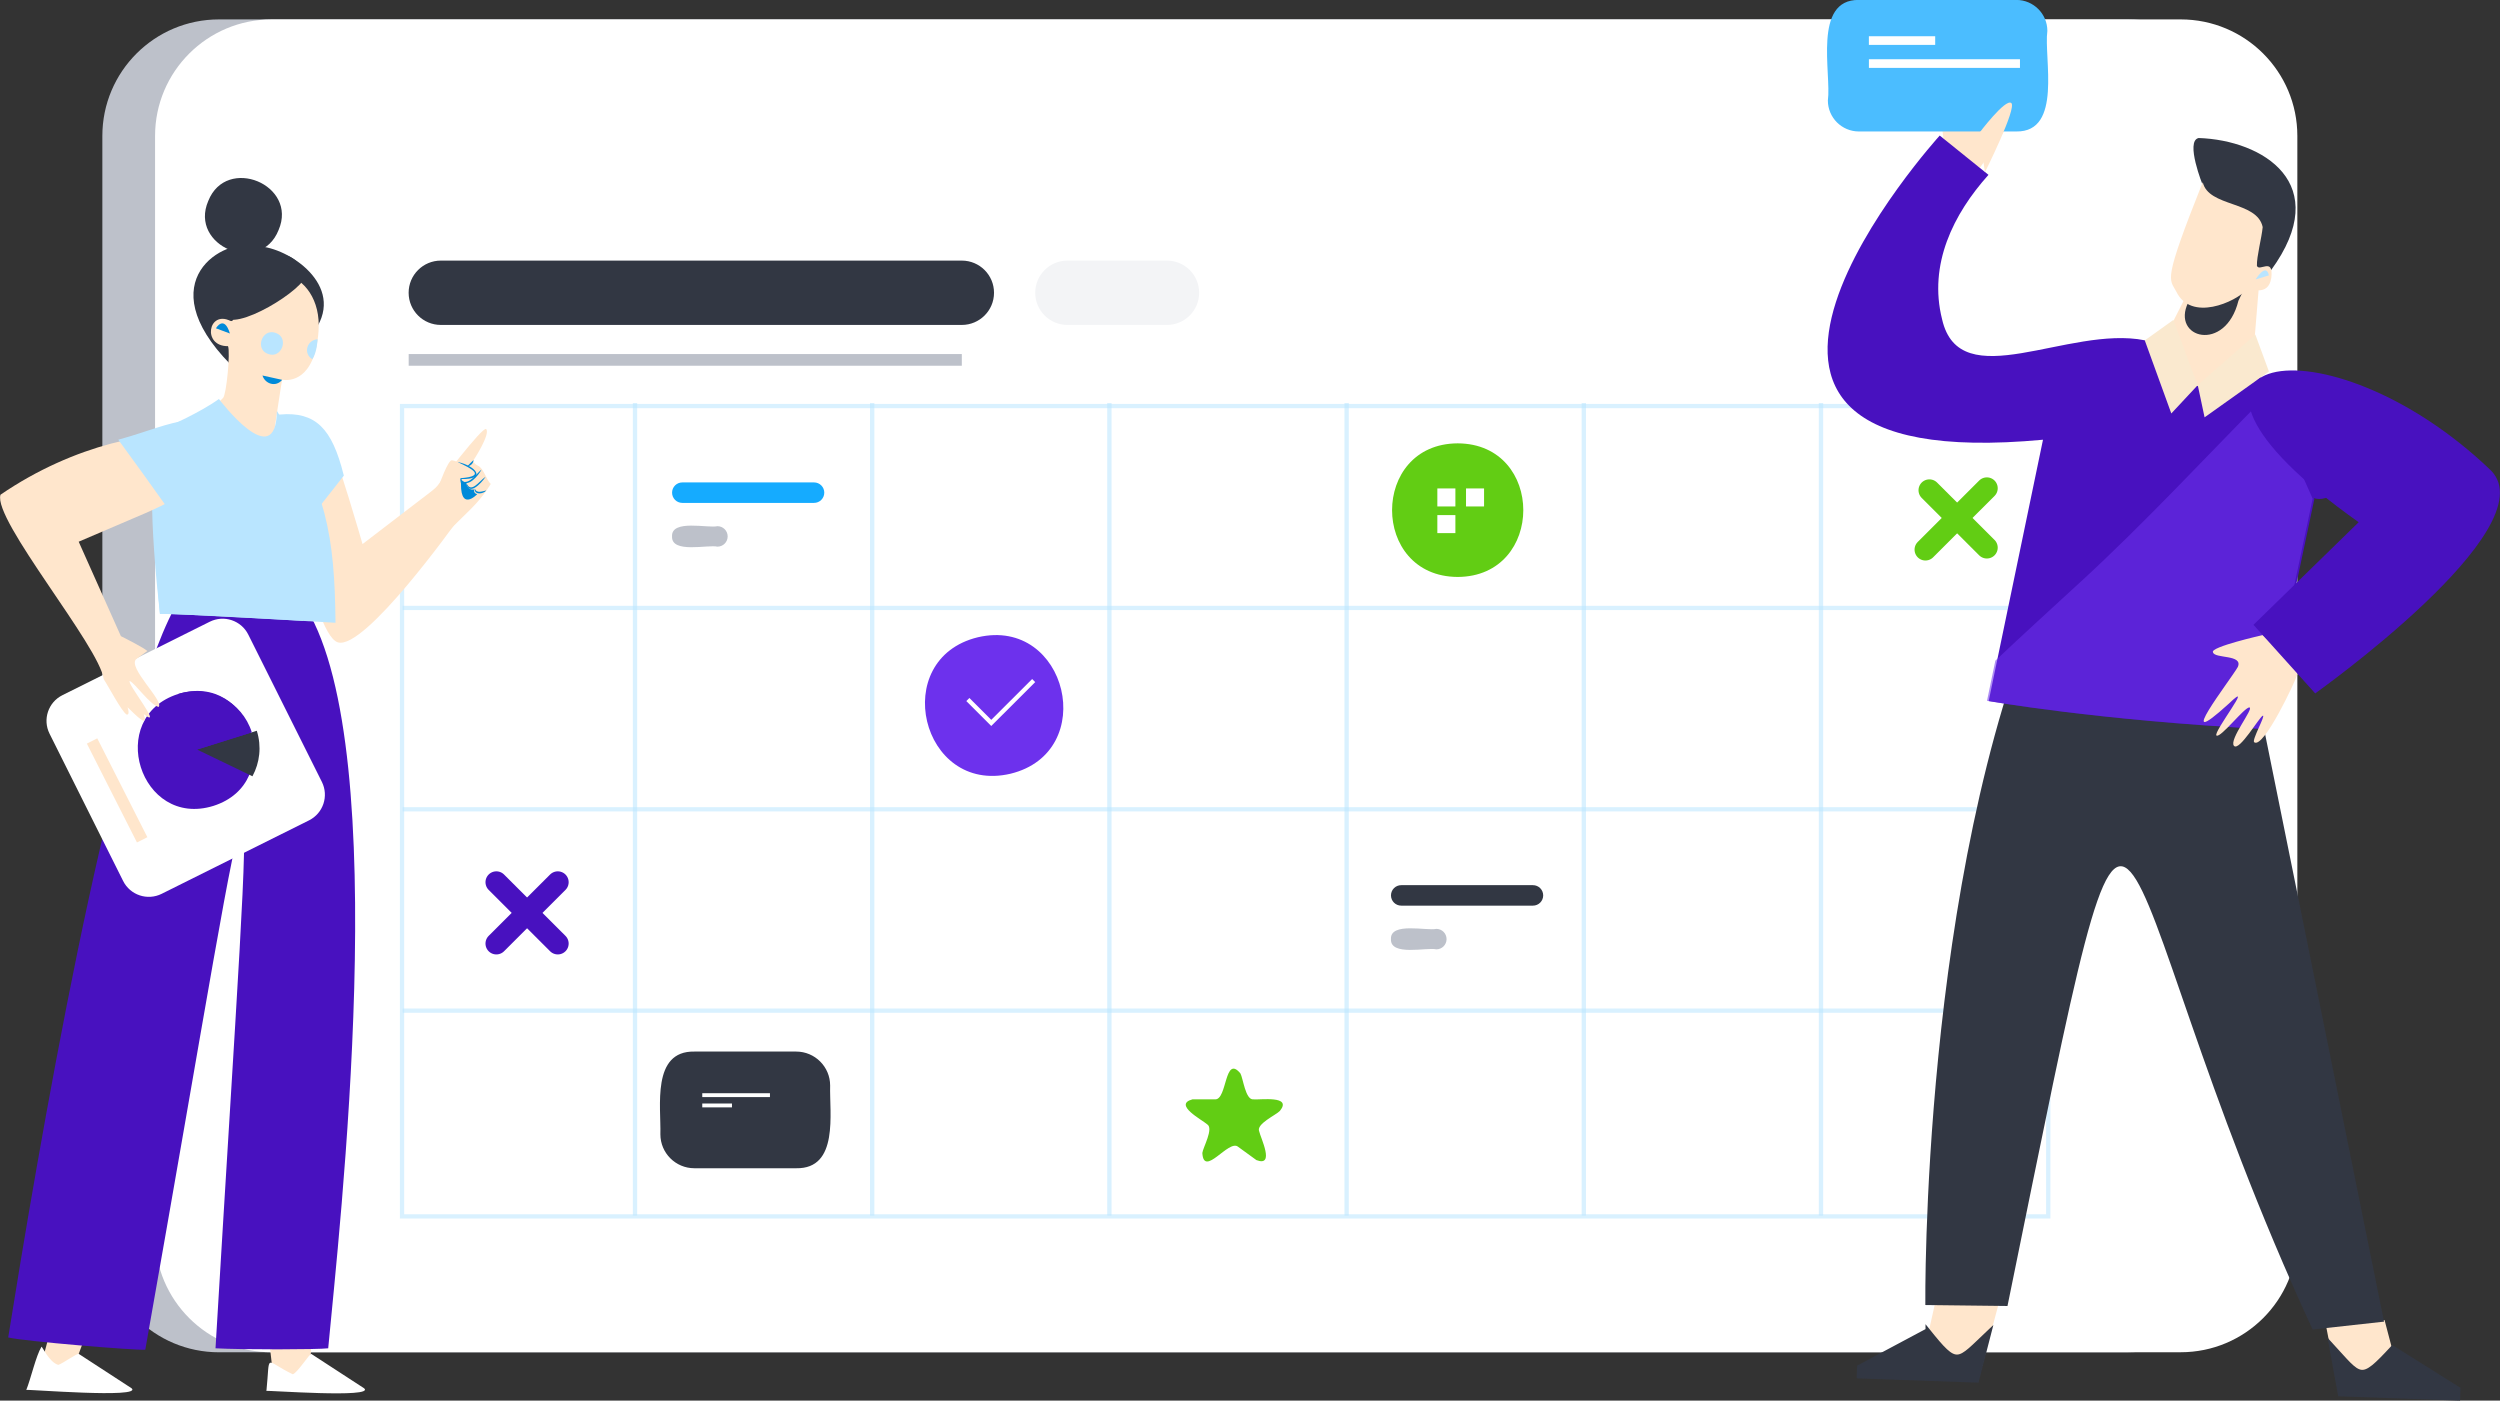 <svg width="523" height="293" viewBox="0 0 523 293" fill="none" xmlns="http://www.w3.org/2000/svg">
<rect x="0" y="0" width="523" height="293" fill="#333333" stroke="none"/>
<g clip-path="url(#clip0_3124_655)">
<path d="M488.769 100.933C488.834 105.539 481.589 105.539 481.663 100.933C481.598 96.327 488.843 96.327 488.769 100.933Z" fill="#4811BF"/>
<path d="M445.156 282.899H45.825C32.339 282.899 21.412 271.985 21.412 258.516V28.442C21.412 14.973 32.339 4.059 45.825 4.059H445.156C458.642 4.059 469.569 14.973 469.569 28.442V258.507C469.569 271.976 458.642 282.89 445.156 282.89V282.899Z" fill="#BDC1CA"/>
<path d="M456.192 282.899H56.853C43.367 282.899 32.44 271.985 32.44 258.516V28.442C32.44 14.973 43.367 4.059 56.853 4.059H456.192C469.678 4.059 480.605 14.973 480.605 28.442V258.507C480.605 271.976 469.678 282.89 456.192 282.89V282.899Z" fill="white"/>
<path d="M201.21 67.977H92.225C88.506 67.977 85.486 64.971 85.486 61.247C85.486 57.533 88.497 54.517 92.225 54.517H201.21C204.929 54.517 207.949 57.524 207.949 61.247C207.949 64.962 204.929 67.977 201.21 67.977Z" fill="#323743"/>
<path d="M244.123 67.977H223.309C219.59 67.977 216.57 64.971 216.57 61.247C216.57 57.533 219.581 54.517 223.309 54.517H244.123C247.842 54.517 250.861 57.524 250.861 61.247C250.861 64.962 247.842 67.977 244.123 67.977Z" fill="#F3F4F6"/>
<path d="M201.211 74.068H85.496V76.513H201.211V74.068Z" fill="#BDC1CA"/>
<path opacity="0.54" d="M428.495 84.947H84.103V254.468H428.495V84.947Z" stroke="#B9E5FF" stroke-width="0.892" stroke-miterlimit="10"/>
<path opacity="0.54" d="M84.246 127.182H428.941" stroke="#B9E5FF" stroke-width="0.892" stroke-miterlimit="10"/>
<path opacity="0.54" d="M132.844 84.304V254.303" stroke="#B9E5FF" stroke-width="0.91" stroke-miterlimit="10"/>
<path opacity="0.54" d="M182.463 84.304V254.303" stroke="#B9E5FF" stroke-width="0.91" stroke-miterlimit="10"/>
<path opacity="0.54" d="M232.082 84.304V254.303" stroke="#B9E5FF" stroke-width="0.91" stroke-miterlimit="10"/>
<path opacity="0.54" d="M281.711 84.304V254.303" stroke="#B9E5FF" stroke-width="0.91" stroke-miterlimit="10"/>
<path opacity="0.54" d="M331.33 84.304V254.303" stroke="#B9E5FF" stroke-width="0.91" stroke-miterlimit="10"/>
<path opacity="0.54" d="M380.949 84.304V254.303" stroke="#B9E5FF" stroke-width="0.91" stroke-miterlimit="10"/>
<path opacity="0.54" d="M84.246 169.304H428.941" stroke="#B9E5FF" stroke-width="0.892" stroke-miterlimit="10"/>
<path opacity="0.54" d="M84.246 211.425H428.941" stroke="#B9E5FF" stroke-width="0.892" stroke-miterlimit="10"/>
<path d="M304.948 92.748C323.249 92.83 323.249 120.615 304.948 120.698C286.647 120.615 286.647 92.83 304.948 92.748Z" fill="#62CD14"/>
<path d="M310.466 102.181H306.691V105.95H310.466V102.181Z" fill="white"/>
<path d="M304.468 102.181H300.693V105.95H304.468V102.181Z" fill="white"/>
<path d="M304.468 107.758H300.693V111.527H304.468V107.758Z" fill="white"/>
<path d="M166.55 244.397H145.267C141.336 244.397 138.151 241.216 138.151 237.29C138.316 231.553 136.273 219.821 145.267 219.987H166.55C170.481 219.987 173.666 223.168 173.666 227.094C173.5 232.831 175.544 244.563 166.55 244.397Z" fill="#323743"/>
<path d="M153.128 230.854H146.914V231.663H153.128V230.854Z" fill="white"/>
<path d="M161.074 228.701H146.916V229.51H161.074V228.701Z" fill="white"/>
<path d="M170.295 105.207H142.743C141.555 105.207 140.598 104.251 140.598 103.065C140.598 101.879 141.555 100.923 142.743 100.923H170.295C171.482 100.923 172.44 101.879 172.44 103.065C172.44 104.251 171.482 105.207 170.295 105.207Z" fill="#15ABFF"/>
<path d="M150.082 114.361C148.158 113.883 140.425 115.869 140.591 112.219C140.407 108.569 148.186 110.555 150.082 110.077C151.27 110.077 152.227 111.033 152.227 112.219C152.227 113.405 151.27 114.361 150.082 114.361Z" fill="#BDC1CA"/>
<path d="M320.691 189.46H293.139C291.952 189.46 290.994 188.504 290.994 187.318C290.994 186.132 291.952 185.176 293.139 185.176H320.691C321.879 185.176 322.836 186.132 322.836 187.318C322.836 188.504 321.879 189.46 320.691 189.46Z" fill="#323743"/>
<path d="M300.477 198.604C298.553 198.126 290.82 200.112 290.986 196.462C290.802 192.811 298.58 194.797 300.477 194.319C301.664 194.319 302.622 195.275 302.622 196.462C302.622 197.648 301.664 198.604 300.477 198.604Z" fill="#BDC1CA"/>
<path d="M259.483 224.543C260.054 225.509 260.541 230.17 262.217 229.986C263.607 230.124 270.41 229.113 267.759 232.395C267.013 233.232 262.723 235.135 263.423 236.68C263.717 238.04 266.792 244.191 262.843 242.693L258.995 239.898C257.034 238.289 251.824 246.444 251.529 241.203C251.64 240.091 253.987 236.027 252.514 235.19C251.474 234.262 245.371 231.09 249.449 229.986H254.208C256.758 230.078 256.132 220.535 259.483 224.543Z" fill="#62CD14"/>
<path d="M204.578 133.313C223.293 128.955 230.05 157.346 211.372 161.87C192.657 166.228 185.9 137.836 204.578 133.313Z" fill="#6D31ED"/>
<path d="M202.475 146.343L207.372 151.235L216.246 142.372" fill="#6D31ED"/>
<path d="M202.475 146.343L207.372 151.235L216.246 142.372" stroke="white" stroke-width="0.91" stroke-miterlimit="10"/>
<path d="M103.838 184.558L116.689 197.393" stroke="#4811BF" stroke-width="4.55" stroke-miterlimit="10" stroke-linecap="round"/>
<path d="M116.689 184.558L103.838 197.393" stroke="#4811BF" stroke-width="4.55" stroke-miterlimit="10" stroke-linecap="round"/>
<path d="M403.627 102.558L415.649 114.565" stroke="#62CD14" stroke-width="4.55" stroke-miterlimit="10" stroke-linecap="round"/>
<path d="M415.65 102.14L402.799 114.984" stroke="#62CD14" stroke-width="4.55" stroke-miterlimit="10" stroke-linecap="round"/>
<path d="M66.464 68.173C71.739 58.887 59.376 51.293 53.466 51.523C46.967 49.583 31.004 58.694 48.172 76.191" fill="#323743"/>
<path d="M48.771 66.883C48.697 67.113 48.449 67.223 48.228 67.14C43.533 64.805 42.235 72.473 47.703 72.418C48.209 73.659 47.372 82.531 46.672 83.239C42.355 87.625 41.315 87.56 41.315 87.56C41.315 87.56 56.844 111.088 57.249 91.036C57.249 91.036 58.943 79.424 59.044 79.442C60.48 79.699 65.884 79.727 66.639 69.255C67.578 56.208 52.822 51.547 48.762 66.883H48.771Z" fill="#FFE6CC"/>
<path d="M59.025 79.463L54.9 78.553C55.489 80.373 57.754 81.035 59.025 79.463Z" fill="#008AD9"/>
<path d="M63.967 57.367C64.28 60.235 48.704 69.917 46.67 65.982C46.67 65.982 57.192 44.651 63.967 57.367Z" fill="#323743"/>
<path d="M43.569 42.038C47.38 32.449 62.367 38.655 58.279 48.125C54.468 57.715 39.482 51.508 43.569 42.038Z" fill="#323743"/>
<path d="M48.097 69.771C46.873 65.753 45.17 68.677 45.17 68.677L48.097 69.771Z" fill="#008AD9"/>
<path d="M57.666 69.64C60.547 70.605 58.973 75.101 56.119 74.062C53.238 73.106 54.812 68.601 57.666 69.64Z" fill="#B9E5FF"/>
<path d="M65.349 75.145C63.37 74.005 64.18 71.09 66.444 70.98C66.444 70.98 66.334 73.665 65.349 75.145Z" fill="#B9E5FF"/>
<path d="M55.307 271.927L57.185 288.072C62.699 293.763 63.656 289.58 69.262 286.261C68.001 285.562 65 283.539 65 283.539L65.7 271.614L55.307 271.936V271.927Z" fill="#FFE6CC"/>
<path d="M65.144 283.252L76.191 290.442C78.493 292.539 55.709 290.81 55.736 290.985C56.565 282.857 55.166 284.576 61.251 287.5C62.3 287.142 64.832 283.023 65.144 283.252Z" fill="white"/>
<path d="M12.204 272.162L8.328 286.597C13.916 293.612 14.275 290.293 20.618 286.248C19.356 285.549 16.355 283.526 16.355 283.526L20.682 271.951L12.194 272.162H12.204Z" fill="#FFE6CC"/>
<path d="M16.499 283.248L27.546 290.438C29.828 292.589 5.48 290.585 5.498 290.778C6.437 288.479 7.523 283.625 8.674 281.749C8.803 281.547 10.248 284.976 12.2 285.537C13.249 285.179 16.186 283.018 16.499 283.248Z" fill="white"/>
<path d="M36.597 127.025C22.844 152.419 7.562 243.248 1.717 279.794C5.178 280.631 28.201 282.498 30.392 282.369C55.781 139.207 53.986 132.587 45.084 282.065C50.746 282.378 66.561 282.332 68.66 282.065C70.943 257.462 82.404 157.485 64.112 127.3C55.754 126.151 45.075 126.767 36.597 127.015V127.025Z" fill="#4811BF"/>
<path d="M80.67 112.453C80.78 112.913 91.496 101.64 91.496 101.64C91.496 101.64 101.042 89.035 101.705 89.762C102.671 90.801 98.971 96.427 98.971 96.427C98.971 96.427 99.21 97.071 99.937 97.393C101.198 97.926 101.751 100.445 102.671 101.245C98.74 107.534 95.804 107.81 88.053 118.034" fill="#FFE6CC"/>
<path d="M91.818 101.583C91.818 101.583 93.751 96.121 94.552 96.287C97.047 96.59 102.276 101.307 95.675 99.578C96.467 102.907 93.982 104.396 91.818 101.583Z" fill="#FFE6CC"/>
<path d="M96.487 99.918C96.487 99.918 96.385 100.736 97.509 100.975C97.509 100.975 97.757 102.704 99.212 102.382C99.212 102.382 98.954 103.219 99.838 103.375C99.838 103.375 95.925 107.549 96.487 99.927V99.918Z" fill="#008AD9"/>
<path d="M95.845 96.671C99.462 97.452 101.966 100.339 96.507 100.211C96.489 100.532 96.618 101.378 96.609 101.81H96.572C96.563 101.387 96.148 100.422 96.351 100.036C101.801 99.631 98.707 98.032 95.826 96.708L95.845 96.68V96.671Z" fill="#008AD9"/>
<path d="M99.063 96.295C98.999 96.957 98.474 97.454 97.821 97.546L97.793 97.518C98.189 97.086 98.603 96.672 99.036 96.268L99.063 96.295Z" fill="#008AD9"/>
<path d="M100.697 98.31C100.071 99.487 97.981 102.015 96.647 100.682L96.674 100.664C98.129 101.445 99.638 99.147 100.669 98.282L100.697 98.31Z" fill="#008AD9"/>
<path d="M97.552 100.924C98.436 103.508 100.314 100.557 101.52 99.793L101.548 99.812C100.664 101.108 98.013 103.968 97.516 100.924H97.552Z" fill="#008AD9"/>
<path d="M99.344 102.216C99.703 103.292 100.854 102.796 101.692 102.602L101.719 102.63C101.075 103.347 99.197 103.632 99.307 102.226H99.344V102.216Z" fill="#008AD9"/>
<path d="M58.682 87.147C58.682 87.147 66.175 86.577 68.412 91.128C70.649 95.679 75.841 113.819 75.841 113.819L90.984 102.216L95.477 109.176C95.477 109.176 76.301 136.124 70.677 134.377C65.052 132.63 58.626 93.353 58.691 87.147H58.682Z" fill="#FFE6CC"/>
<path d="M71.435 99.395C69.032 89.861 65.783 86.588 58.676 87.158C58.649 90.127 60.094 100.655 62.239 111.026C65.323 107.164 68.397 103.293 71.435 99.395Z" fill="#B9E5FF" stroke="#B9E5FF" stroke-width="0.91" stroke-miterlimit="10" stroke-linecap="round"/>
<path d="M65.451 122.63L64.125 127.43L36.803 127.273L36.886 122.713L65.451 122.63Z" fill="#FFE6CC"/>
<path d="M57.927 85.967C68.256 102.286 70.005 111.94 70.189 130.282C70.189 130.282 34.112 128.186 33.458 128.453C31.571 111.296 30.421 92.035 35.023 89.313C35.023 89.313 41.964 86.261 45.794 83.466C45.794 83.466 57.743 99.326 57.927 85.967Z" fill="#B9E5FF"/>
<path d="M38.241 90.582C31.695 94.958 31.705 109.402 33.463 128.434C33.932 128.241 53.016 129.289 63.492 129.886C53.936 117.502 45.32 104.474 38.25 90.591L38.241 90.582Z" fill="#B9E5FF"/>
<path d="M25.754 184.294L10.362 153.485C8.88 150.515 10.086 146.911 13.059 145.431L43.88 130.067C46.853 128.587 50.462 129.792 51.944 132.761L67.336 163.571C68.818 166.541 67.612 170.145 64.638 171.625L33.818 186.988C30.845 188.469 27.236 187.264 25.754 184.294Z" fill="white"/>
<path d="M44.651 168.591C59.96 163.699 52.614 140.429 37.268 145.182C21.959 150.074 29.305 173.353 44.651 168.591Z" fill="#4811BF"/>
<path d="M41.221 156.807L52.811 162.397C54.339 159.574 54.762 156.172 53.722 152.872L41.221 156.807Z" fill="#323743"/>
<path d="M52.68 153.205C50.645 146.741 43.741 143.146 37.27 145.187L41.219 156.809L52.68 153.205Z" fill="#4811BF"/>
<path d="M20.348 154.462L18.17 155.563L28.652 176.244L30.831 175.143L20.348 154.462Z" fill="#FFE6CC"/>
<path d="M28.503 137.882C26.598 139.592 34.358 146.635 33.189 147.895C31.422 147.509 28.347 143.04 27.159 142.47C26.276 142.636 34.459 152.823 30.068 149.393C31.136 152.483 28.411 149.605 26.681 147.959C27.27 149.724 26.487 149.485 26.487 149.485C25.419 148.823 22.621 143.445 21.701 142.102C20.844 135.244 -1.562 108.682 0.104 103.496C31.173 82.212 67.903 90.928 30.464 107.33L16.462 113.325L25.291 133.083C26.579 133.727 29.893 135.418 30.832 136.181" fill="#FFE6CC"/>
<path d="M25.502 92.249C35.978 89.316 44.622 84.204 45.948 94.649C46.491 98.906 40.111 102.96 34.984 105.406C31.854 101.002 28.696 96.616 25.502 92.249Z" fill="#B9E5FF" stroke="#B9E5FF" stroke-width="0.91" stroke-miterlimit="10" stroke-linecap="round"/>
<path d="M414.17 35.121C414.17 35.121 421.267 25.43 419.841 25.044C418.423 24.667 415.385 29.172 414.805 26.396C413.581 20.512 419.96 25.798 419.841 24.805C419.104 18.921 412.356 22.718 412.356 22.718C412.356 22.718 412.66 11.998 411.657 11.86C410.653 11.713 409.3 20.171 409.3 20.171C408.573 8.927 406.704 9.901 407.303 20.245C407.303 20.245 406.023 14.765 405.526 16.163C405.038 17.551 406.686 29.936 406.686 29.936L414.179 35.13L414.17 35.121Z" fill="#FFE6CC"/>
<path d="M418.102 272.817L413.821 288.797L389.15 287.914L389.215 285.965L403.539 278.325L404.818 272.643L418.102 272.817Z" fill="#FFE6CC"/>
<path d="M486.23 275.418L489.37 291.655L514.031 292.537L514.105 290.588L500.37 281.946L498.851 276.163L486.23 275.418Z" fill="#FFE6CC"/>
<path d="M500.543 281.954C493.676 289.373 494.008 288.224 487.646 281.319L489.534 291.663L514.205 292.536L514.278 290.587L500.543 281.954Z" fill="#323743" stroke="#323743" stroke-width="0.91" stroke-miterlimit="10" stroke-linecap="round"/>
<path d="M403.273 278.312C409.597 286.201 409.349 285.033 416.179 278.598L413.556 288.785L388.885 287.911L388.958 285.962L403.273 278.322V278.312Z" fill="#323743" stroke="#323743" stroke-width="0.91" stroke-miterlimit="10" stroke-linecap="round"/>
<path d="M471.555 142.198L498.74 276.487L483.808 278.133C437.117 177.421 450.18 125.244 419.967 273.214L402.78 273.012C402.78 273.012 401.804 183.746 427.497 124.187L471.555 142.198Z" fill="#323743"/>
<path d="M471.499 75.727L448.66 71.185C432.697 68.013 409.978 83.018 406.287 66.8C403.387 55.316 408.662 44.743 415.989 36.578L405.789 28.359C405.789 28.359 340.678 100.073 427.395 91.992L416.035 146.66C416.035 146.66 439.077 150.76 473.966 152.544L484.166 104.376" fill="#4811BF"/>
<path opacity="0.55" d="M435.249 121.73C429.293 127.201 423.309 132.662 417.427 138.206L415.678 146.61C415.678 146.61 438.719 150.71 473.609 152.494L483.808 104.326L474.225 82.665C461.301 95.748 448.818 109.254 435.249 121.74V121.73Z" fill="#6D31ED"/>
<path d="M472.52 60.405L471.397 74.086C471.397 74.086 468.709 83.749 458.205 80.329C451.614 78.177 452.516 71.383 452.516 71.383L456.972 62.621L470.707 57.867C470.881 57.941 472.548 59.89 472.52 60.405Z" fill="#FFE6CC"/>
<path d="M470.713 57.879L457.77 63.285C454.124 70.77 465.548 73.942 468.282 62.909" fill="#323743"/>
<path d="M474.72 56.162C474.72 56.162 473.182 55.748 471.617 56.815L472.52 46.968C472.52 46.968 469.666 43.354 467.42 44.081C464.06 44.963 460.865 40.991 460.856 38.84C460.856 38.84 457.063 29.462 459.963 28.873C473.33 29.315 488.344 38.38 475.106 56.52" fill="#323743"/>
<path d="M472.139 55.584C472.608 56.991 475.692 53.644 475.158 58.122C474.523 62.268 470.592 60.144 470.076 60.549C467.665 63.188 458.349 67.408 455.265 60.972C453.829 58.214 452.383 59.253 460.816 38.115C462.012 43.374 472.194 41.986 473.354 47.502C473.142 49.773 472.083 53.672 472.148 55.584H472.139Z" fill="#FFE6CC"/>
<path d="M474.648 57.61L471.877 58.456C471.877 58.456 474.068 54.833 474.648 57.61Z" fill="#B9E5FF"/>
<path d="M448.688 71.208L454.662 66.933L459.753 80.586L454.238 86.498L448.688 71.208Z" fill="#FAE9CF"/>
<path d="M471.812 69.984L459.771 80.585L461.198 87.306L474.666 77.726L471.812 69.984Z" fill="#FAE9CF"/>
<path d="M473.351 132.861C473.351 132.861 462.249 135.362 462.958 136.456C463.262 137.844 469.365 136.851 468.141 139.545C466.594 142.276 454.139 158.237 466.263 147.213C472.053 141.632 462.811 153.327 463.694 153.879C464.578 154.43 469.614 147.838 470.589 148.004C471.565 148.169 466.254 154.734 467.34 156.021C468.435 157.308 472.762 149.833 473.388 149.723C474.014 149.612 471.022 154.853 471.574 155.276C473.526 156.784 480.265 142.358 480.587 141.135C480.909 139.913 473.342 132.852 473.342 132.852L473.351 132.861Z" fill="#FFE6CC"/>
<path d="M471.43 130.716L484.337 145.059C484.337 145.059 532.813 110.617 521.177 98.49C486.647 65.272 442.838 73.427 493.432 109.248L471.43 130.707V130.716Z" fill="#4811BF"/>
<path d="M421.818 27.504H388.881C385.3 27.504 382.391 24.599 382.391 21.023C383.164 15.368 379.178 -0.152 388.881 -0.014H421.818C425.399 -0.014 428.308 2.892 428.308 6.468C427.535 12.123 431.521 27.642 421.818 27.504Z" fill="#4BBDFF"/>
<path d="M414.025 27.871C414.025 27.871 419.54 20.534 420.764 21.554C421.988 22.575 415.25 36.026 415.25 36.026" fill="#FFE6CC"/>
<path d="M404.842 7.581H390.969V9.392H404.842V7.581Z" fill="white"/>
<path d="M422.577 12.391H390.975V14.202H422.577V12.391Z" fill="white"/>
</g>
<defs>
<clipPath id="clip0_3124_655">
<rect width="523" height="293" fill="white"/>
</clipPath>
</defs>
</svg>
